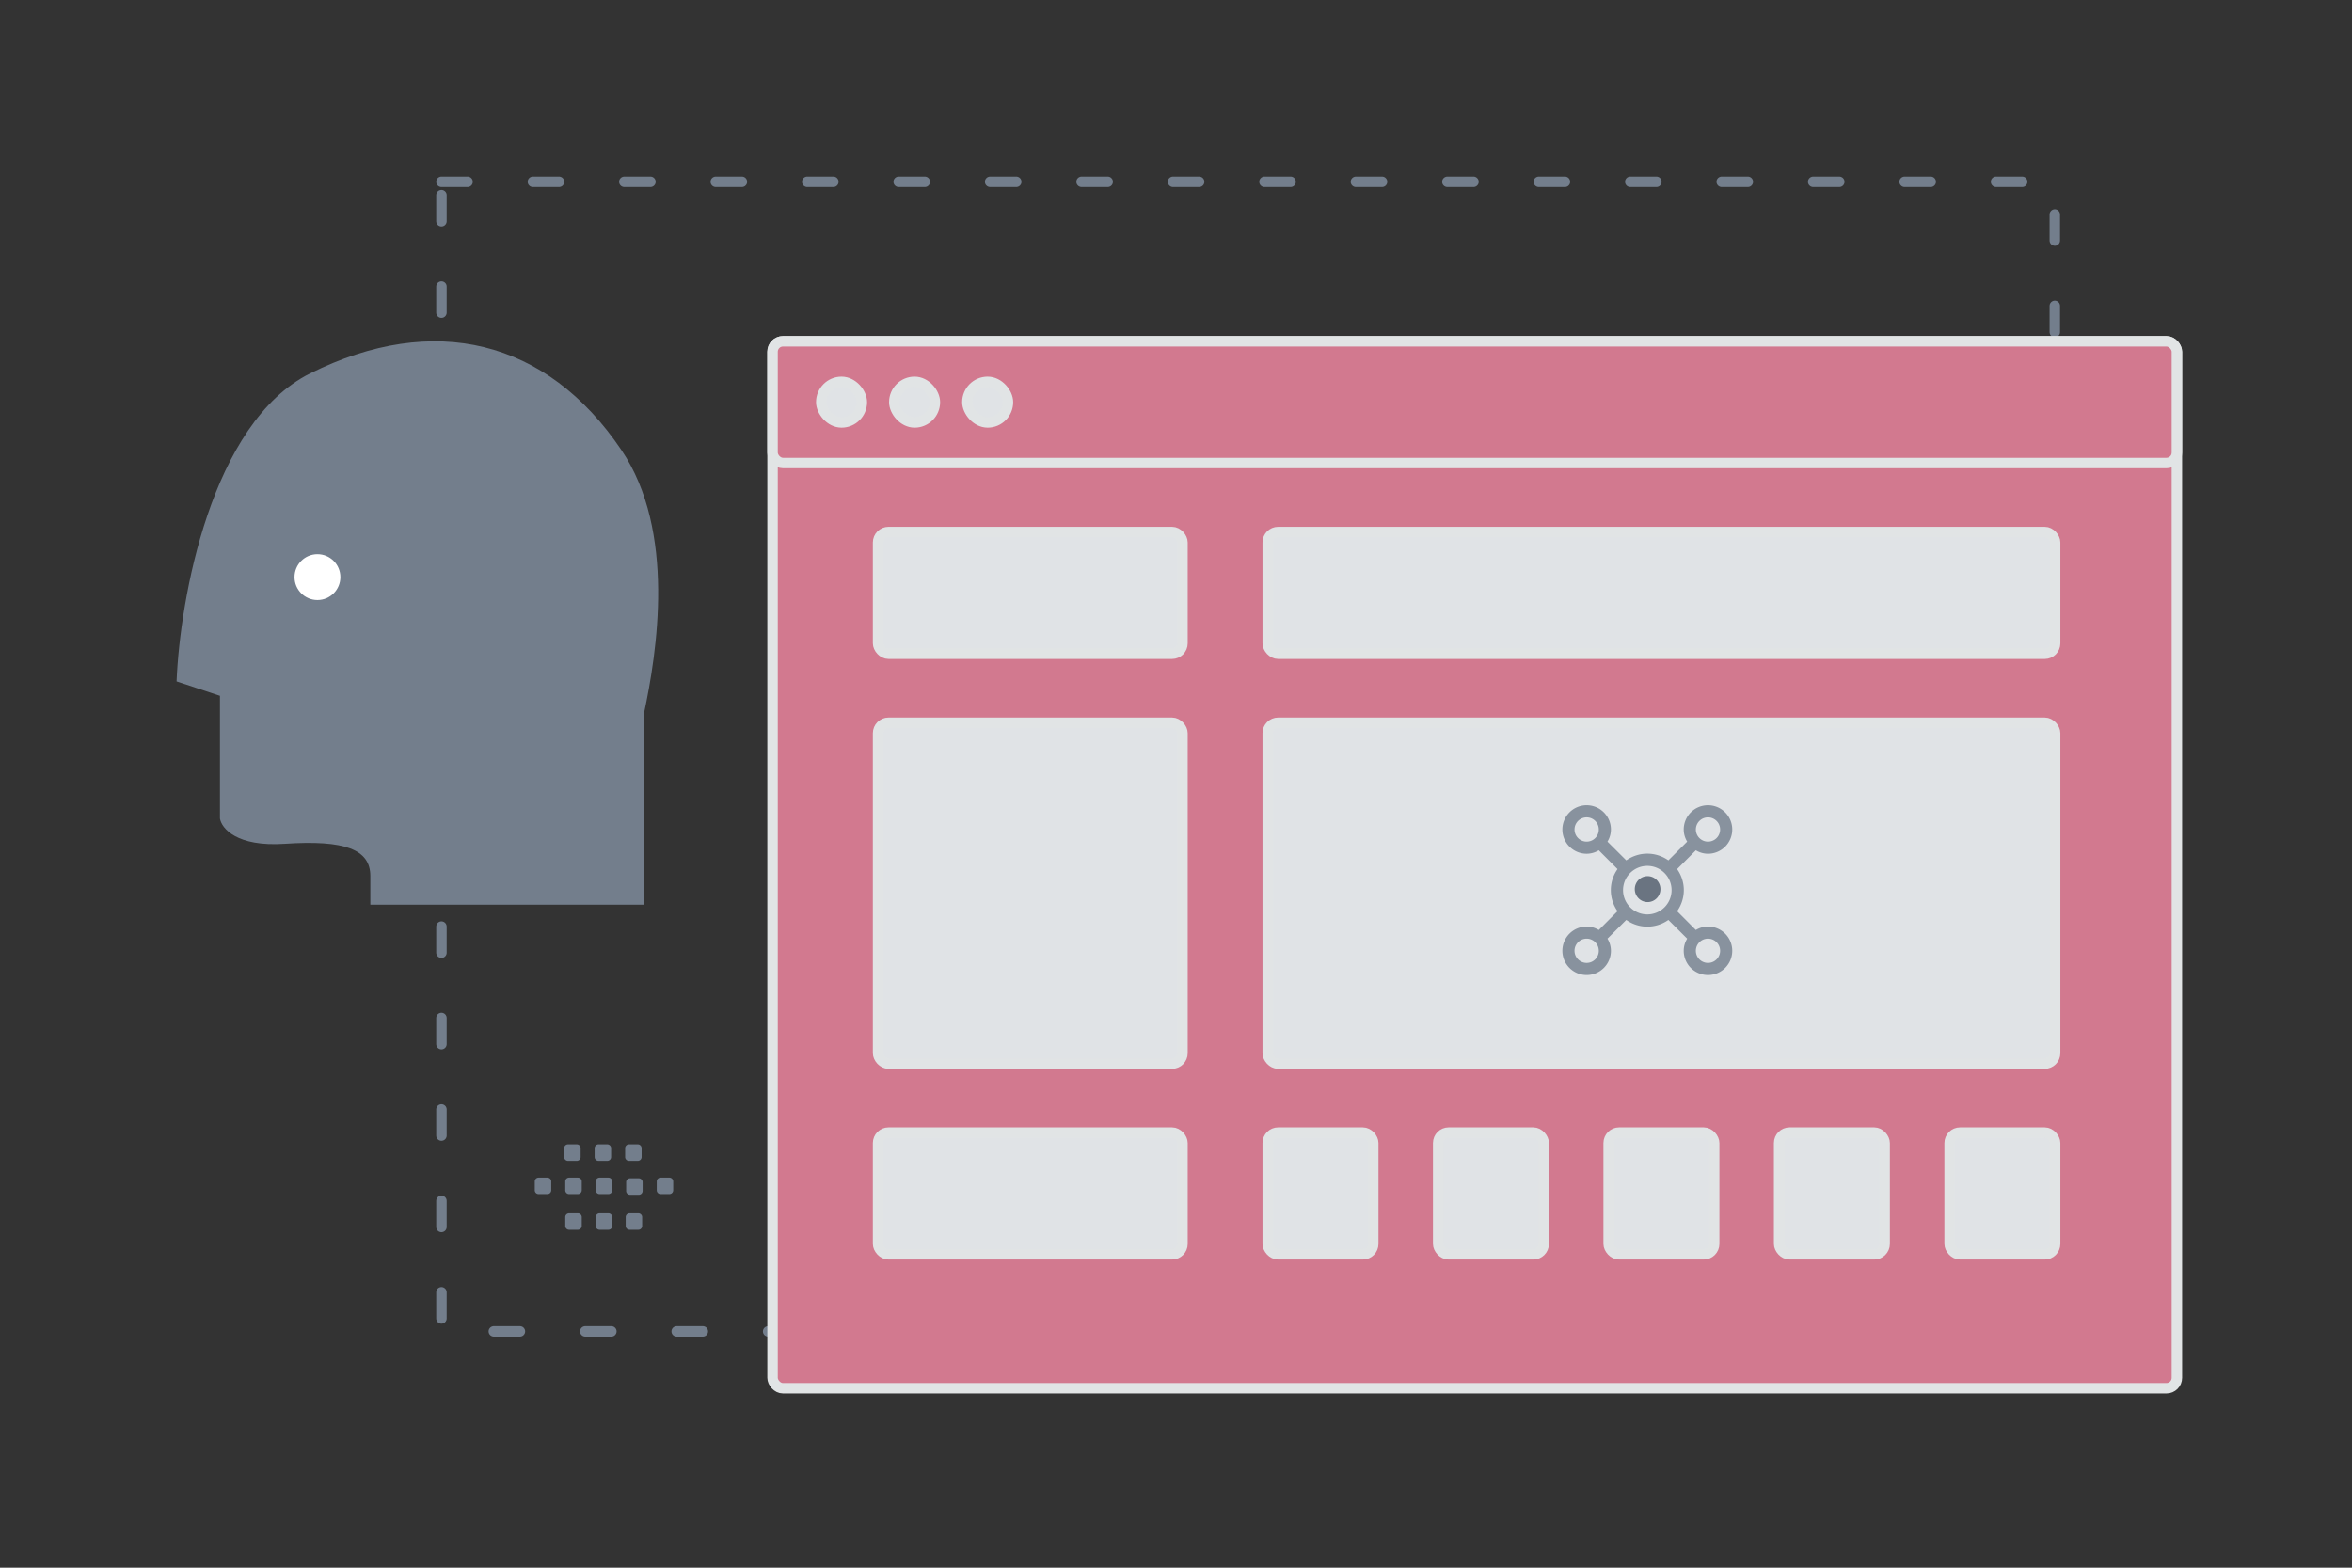 <svg fill="none" version="1.1" viewBox="0 0 900 600" xml:space="preserve" xmlns="http://www.w3.org/2000/svg"><rect x="0" y="0" width="900" height="600" fill="#333333" stroke="none"/><defs><style>.cls-1{fill:none;}</style><style>.cls-1{fill:none;}</style><style>.cls-1{fill:none;}</style><style>.cls-1{fill:none;}</style></defs><g fill="none"><g fill="none"><path d="m0 0h900v600h-900z" fill="transparent"/><g stroke-width="4"><path d="m168.92 69.575h617.36v439.98h-617.36z" fill="none" stroke="#737e8c" stroke-dasharray="9.995, 24.998" stroke-linecap="round" stroke-linejoin="bevel"/><rect x="295.62" y="130.62" width="537.38" height="400.71" rx="4" fill="#d2798f" stroke="#e1e4e5"/><g stroke="#e1e4e5"><rect x="295.62" y="130.62" width="537.38" height="46.594" rx="4" fill="#d2798f" stroke="#e1e4e5"/><g fill="#e0e3e6"><rect x="314.26" y="146.15" width="15.531" height="15.531" rx="7.766"/><rect x="342.21" y="146.15" width="15.531" height="15.531" rx="7.766"/><rect x="370.17" y="146.15" width="15.531" height="15.531" rx="7.766"/><g stroke="#e1e4e5"><rect x="336" y="203.62" width="116.48" height="46.594" rx="4"/><rect x="485.1" y="203.62" width="301.31" height="46.594" rx="4"/><rect x="336" y="433.48" width="116.48" height="46.594" rx="4"/><rect x="485.1" y="433.48" width="40.381" height="46.594" rx="4"/><rect x="550.33" y="433.48" width="40.381" height="46.594" rx="4"/><rect x="615.56" y="433.48" width="40.381" height="46.594" rx="4"/><rect x="680.79" y="433.48" width="40.381" height="46.594" rx="4"/><rect x="746.03" y="433.48" width="40.381" height="46.594" rx="4"/><rect x="336" y="276.61" width="116.48" height="130.46" rx="4"/><rect x="485.1" y="276.61" width="301.31" height="130.46" rx="4"/></g></g></g></g><path d="m256.14 457.01h-3.365a1.47 1.47 0 0 1-1.469-1.469v-3.365a1.47 1.47 0 0 1 1.469-1.468h3.365c0.807 0 1.468 0.662 1.468 1.468v3.365a1.465 1.465 0 0 1-1.468 1.469zm-11.707 0.264h-3.365a1.474 1.474 0 0 1-1.469-1.468v-3.365a1.47 1.47 0 0 1 1.469-1.469h3.365c0.806 0 1.468 0.662 1.468 1.469v3.365c0 0.806-0.662 1.468-1.468 1.468zm-11.633-0.264h-3.365a1.474 1.474 0 0 1-1.468-1.469v-3.365a1.47 1.47 0 0 1 1.468-1.468h3.365c0.807 0 1.469 0.662 1.469 1.468v3.365a1.466 1.466 0 0 1-1.469 1.469zm-11.667 0h-3.364a1.475 1.475 0 0 1-1.469-1.469v-3.365a1.47 1.47 0 0 1 1.469-1.468h3.364c0.814 0 1.476 0.662 1.476 1.468v3.365a1.485 1.485 0 0 1-1.476 1.469zm-11.666 0h-3.365a1.476 1.476 0 0 1-1.475-1.469v-3.365c0-0.813 0.662-1.468 1.475-1.468h3.365c0.807 0 1.469 0.662 1.469 1.468v3.365c0 0.807-0.662 1.469-1.469 1.469zm34.579-12.721h-3.365a1.474 1.474 0 0 1-1.469-1.468v-3.372c0-0.807 0.662-1.469 1.469-1.469h3.365a1.47 1.47 0 0 1 1.468 1.469v3.365a1.467 1.467 0 0 1-1.468 1.475zm-11.667 0h-3.364a1.474 1.474 0 0 1-1.469-1.468v-3.372c0-0.807 0.662-1.469 1.469-1.469h3.364c0.807 0 1.469 0.662 1.469 1.469v3.365a1.467 1.467 0 0 1-1.469 1.475zm-11.666 0h-3.365a1.476 1.476 0 0 1-1.475-1.468v-3.372c0-0.807 0.662-1.469 1.475-1.469h3.365c0.807 0 1.469 0.662 1.469 1.469v3.365c0 0.813-0.662 1.475-1.469 1.475zm12.087 26.388h-3.365a1.474 1.474 0 0 1-1.468-1.469v-3.365a1.47 1.47 0 0 1 1.468-1.468h3.365c0.807 0 1.469 0.662 1.469 1.468v3.365a1.466 1.466 0 0 1-1.469 1.469zm11.456 0h-3.365a1.475 1.475 0 0 1-1.469-1.469v-3.365a1.47 1.47 0 0 1 1.469-1.468h3.365c0.807 0 1.468 0.662 1.468 1.468v3.365a1.465 1.465 0 0 1-1.468 1.469zm-23.123 0h-3.364a1.475 1.475 0 0 1-1.469-1.469v-3.365a1.47 1.47 0 0 1 1.469-1.468h3.364c0.814 0 1.476 0.662 1.476 1.468v3.365a1.485 1.485 0 0 1-1.476 1.469z" clip-rule="evenodd" fill="#737e8c" fill-rule="evenodd"/><path d="m246.4 273.14v73.111h-104.69v-10.97c0-10.208-9.739-13.883-32.757-12.34-18.414 1.234-24.199-5.95-24.789-9.696v-46.937l-16.6-5.509c1.255-31.437 13.236-99.029 51.127-117.89 47.365-23.579 90.588-12.892 119.08 29.307 21.013 31.128 13.648 77.493 8.631 100.92z" fill="#737e8c"/><circle cx="121.47" cy="220.88" r="8.775" fill="#fff"/><path d="m653.57 354.61a8.961 8.961 0 0 0-4.643 1.323l-7.173-7.196a13.929 13.929 0 0 0 0-16.111l7.173-7.196a8.961 8.961 0 0 0 4.643 1.323 9.286 9.286 0 1 0-9.286-9.286 8.961 8.961 0 0 0 1.323 4.643l-7.196 7.173a13.929 13.929 0 0 0-16.111 0l-7.196-7.173a8.961 8.961 0 0 0 1.323-4.643 9.286 9.286 0 1 0-9.286 9.286 8.961 8.961 0 0 0 4.643-1.323l7.173 7.196a13.929 13.929 0 0 0 0 16.111l-7.173 7.196a8.961 8.961 0 0 0-4.643-1.323 9.286 9.286 0 1 0 9.286 9.286 8.961 8.961 0 0 0-1.323-4.643l7.196-7.173a13.929 13.929 0 0 0 16.111 0l7.196 7.173a8.961 8.961 0 0 0-1.323 4.643 9.286 9.286 0 1 0 9.286-9.286zm0-41.786a4.643 4.643 0 1 1-4.643 4.643 4.643 4.643 0 0 1 4.643-4.643zm-51.071 4.643a4.643 4.643 0 1 1 4.643 4.643 4.643 4.643 0 0 1-4.643-4.643zm4.643 51.071a4.643 4.643 0 1 1 4.643-4.643 4.643 4.643 0 0 1-4.643 4.643zm23.214-18.571a9.286 9.286 0 1 1 9.286-9.286 9.286 9.286 0 0 1-9.286 9.286zm23.214 18.571a4.643 4.643 0 1 1 4.643-4.643 4.643 4.643 0 0 1-4.643 4.643z" fill="#88929e" stroke-width="2.321"/><path d="m635.37 340.29a4.907 4.962 0 0 1-4.907 4.962 4.907 4.962 0 0 1-4.907-4.962 4.907 4.962 0 0 1 4.907-4.962 4.907 4.962 0 0 1 4.907 4.962z" fill="#6a7481" stroke-miterlimit="43.8" stroke-width="0" style="font-variation-settings:'wght' 600"/></g></g></svg>
